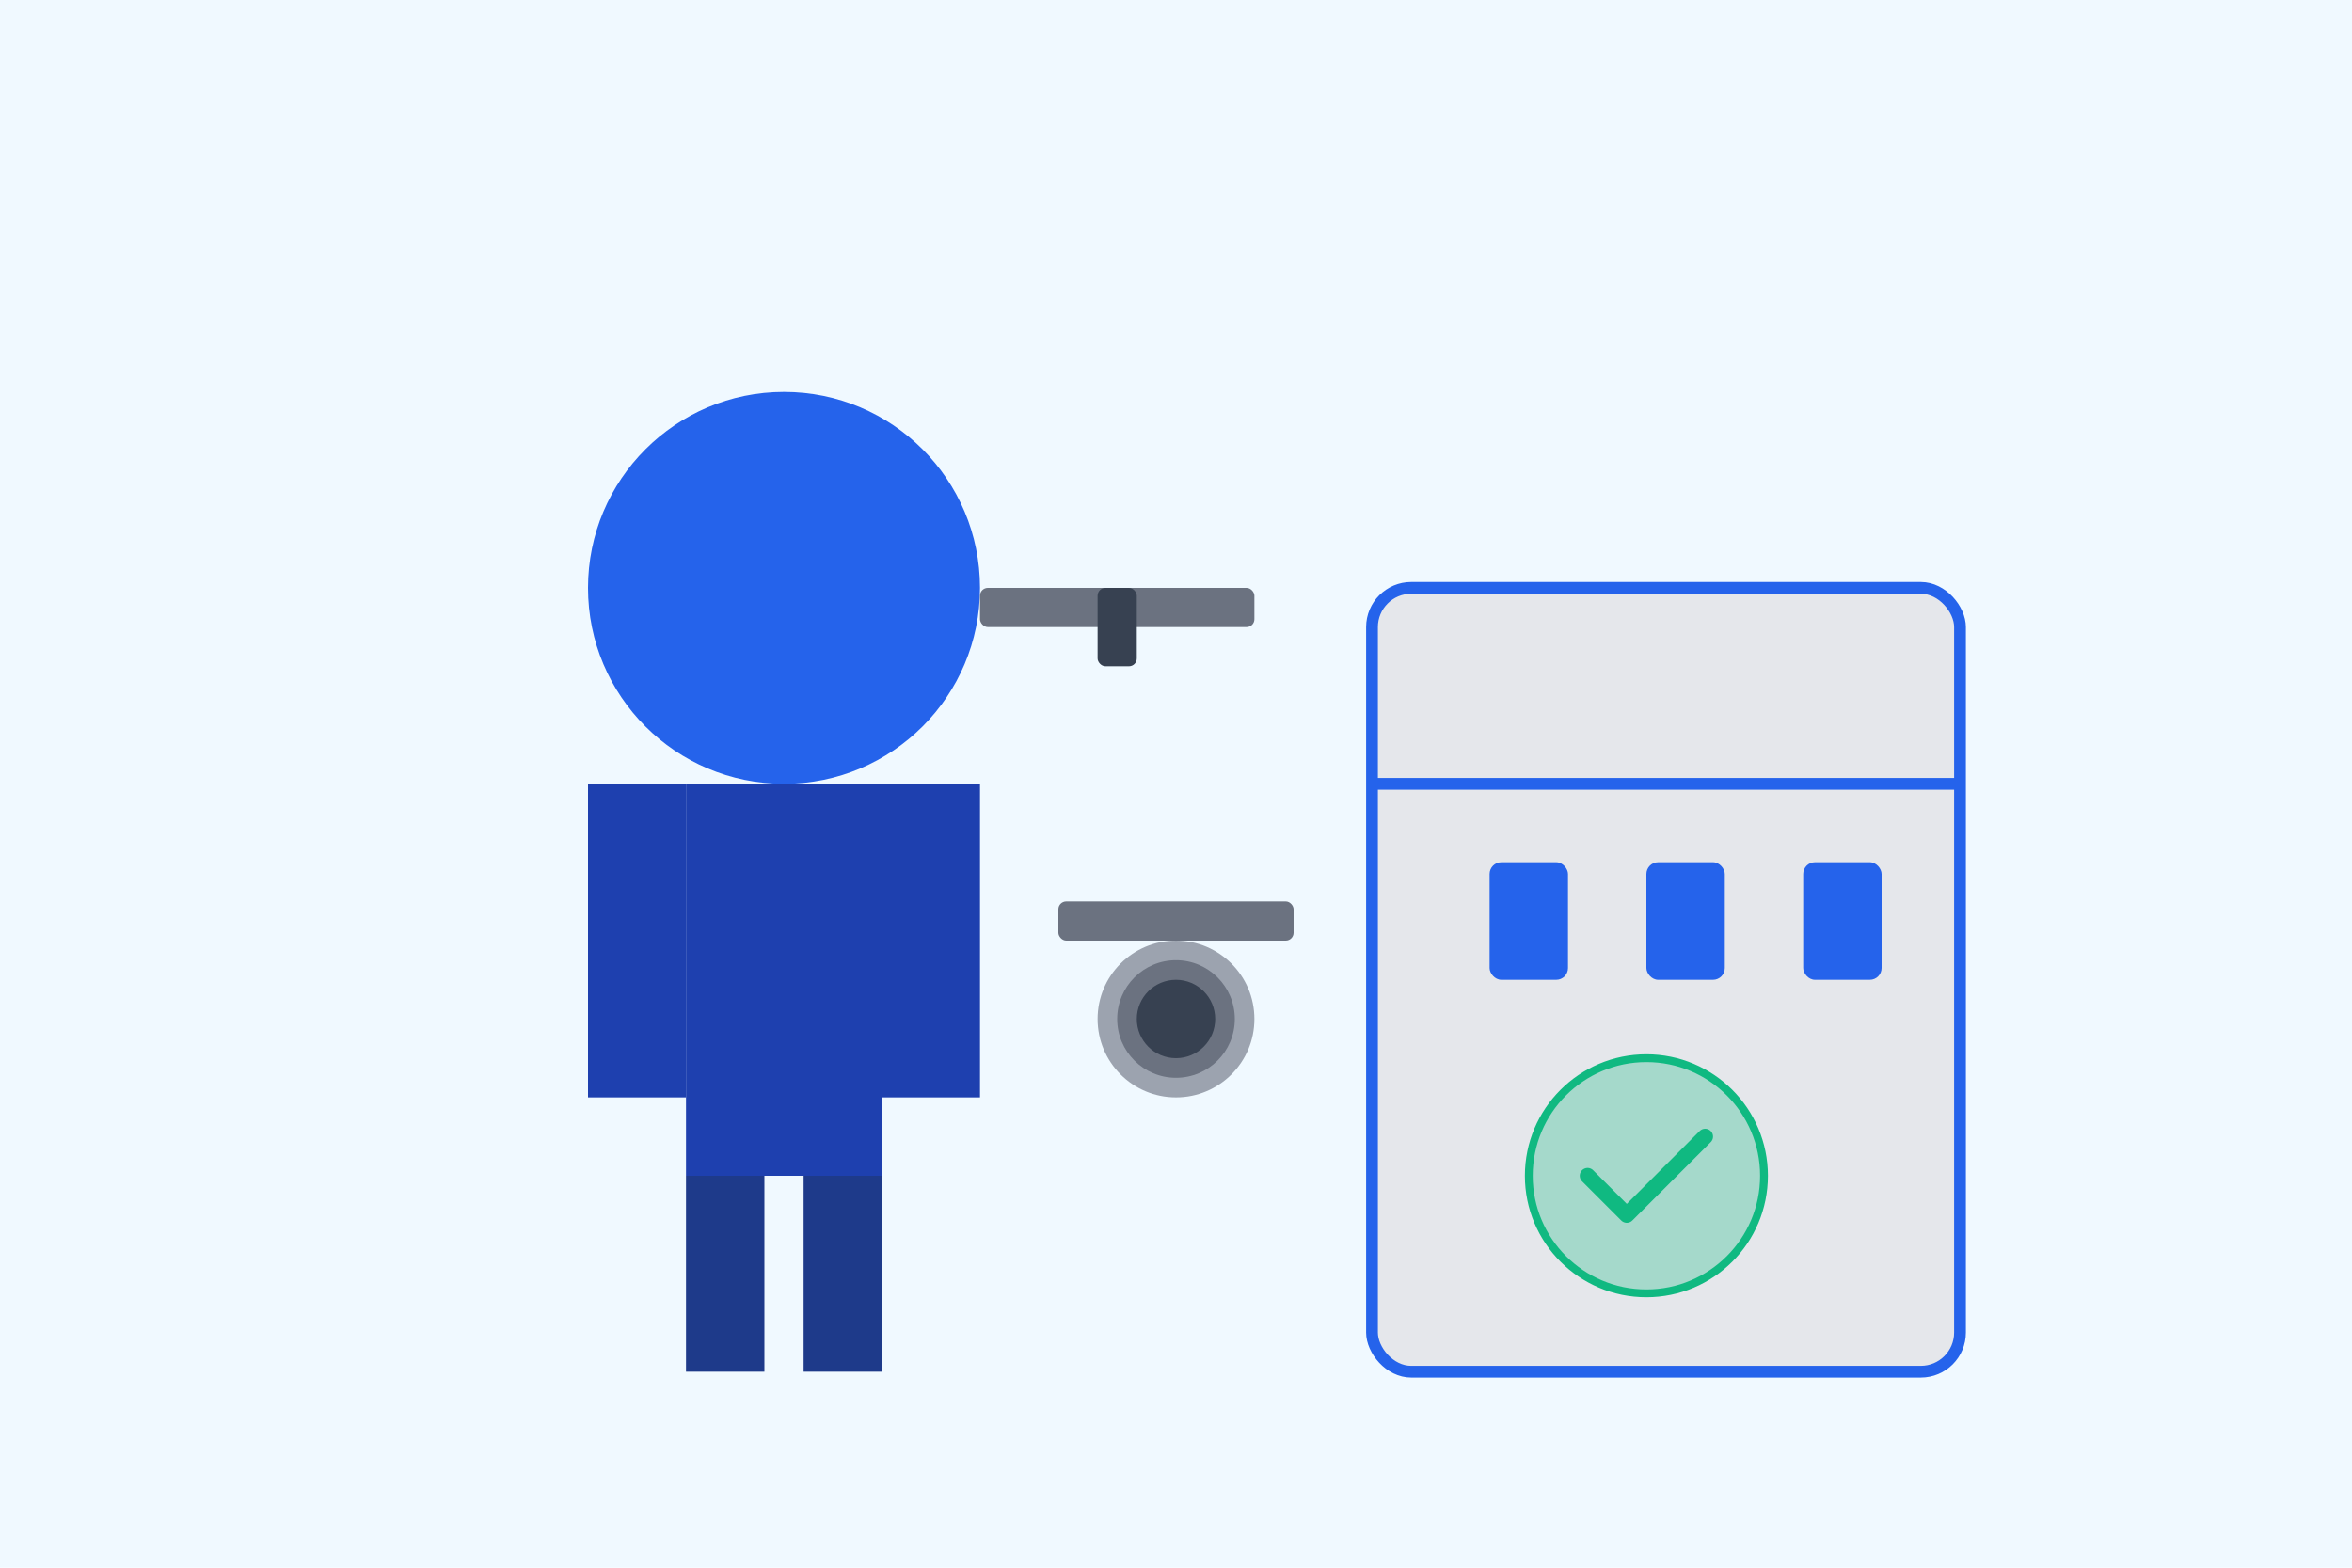 <svg xmlns="http://www.w3.org/2000/svg" width="600" height="400" viewBox="0 0 600 400">
  <!-- Arka plan -->
  <rect width="600" height="400" fill="#f0f9ff" />
  
  <!-- Teknisyen figürü -->
  <circle cx="200" cy="150" r="50" fill="#2563eb" />
  <rect x="175" y="200" width="50" height="100" fill="#1e40af" />
  <rect x="150" y="200" width="25" height="80" fill="#1e40af" />
  <rect x="225" y="200" width="25" height="80" fill="#1e40af" />
  <rect x="175" y="300" width="20" height="50" fill="#1e3a8a" />
  <rect x="205" y="300" width="20" height="50" fill="#1e3a8a" />
  
  <!-- Tamir edilen cihaz -->
  <rect x="350" y="150" width="150" height="200" rx="10" fill="#e5e7eb" stroke="#2563eb" stroke-width="3" />
  <line x1="350" y1="200" x2="500" y2="200" stroke="#2563eb" stroke-width="3" />
  <rect x="380" y="220" width="20" height="30" rx="3" fill="#2563eb" />
  <rect x="420" y="220" width="20" height="30" rx="3" fill="#2563eb" />
  <rect x="460" y="220" width="20" height="30" rx="3" fill="#2563eb" />
  
  <!-- Aletler -->
  <rect x="250" y="150" width="70" height="10" rx="2" fill="#6b7280" />
  <rect x="280" y="150" width="10" height="20" rx="2" fill="#374151" />
  <circle cx="300" cy="260" r="20" fill="#9ca3af" />
  <circle cx="300" cy="260" r="15" fill="#6b7280" />
  <circle cx="300" cy="260" r="10" fill="#374151" />
  <rect x="270" y="230" width="60" height="10" rx="2" fill="#6b7280" />
  
  <!-- Onay işareti -->
  <circle cx="420" cy="300" r="30" fill="#10b981" fill-opacity="0.3" stroke="#10b981" stroke-width="2" />
  <path d="M405 300 L415 310 L435 290" fill="none" stroke="#10b981" stroke-width="4" stroke-linecap="round" stroke-linejoin="round" />
</svg> 